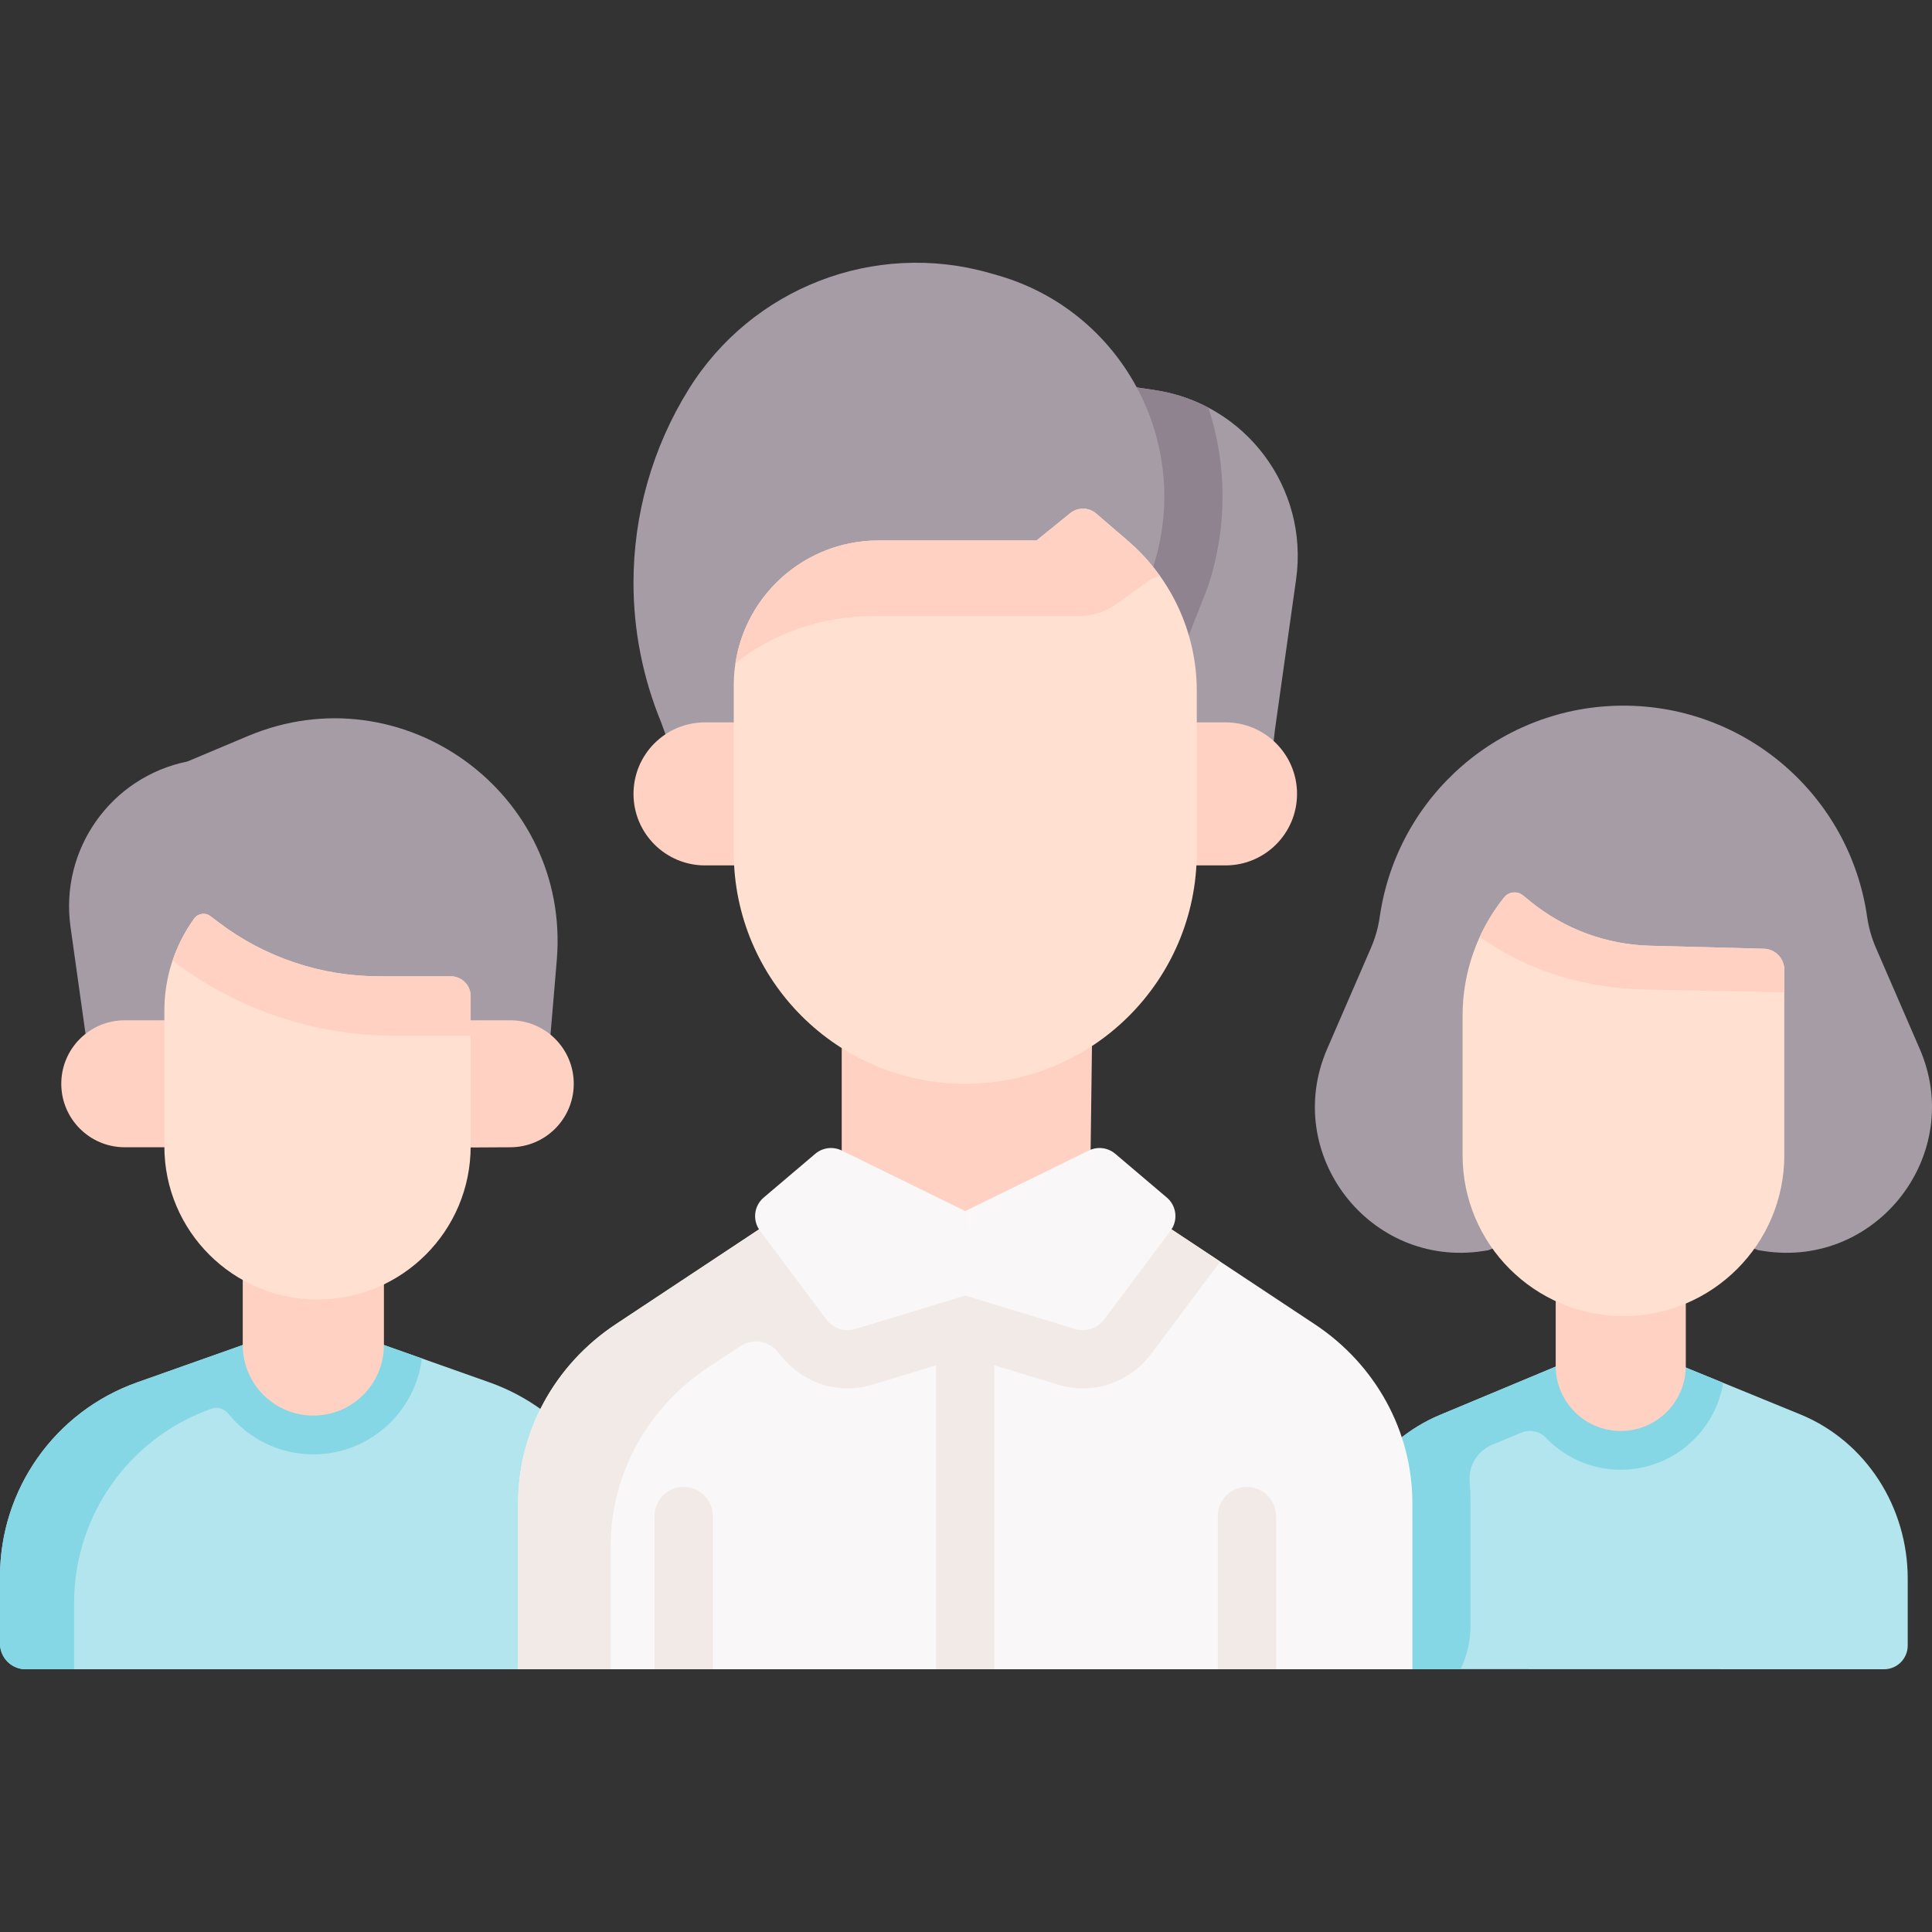 <svg id="Capa_1" enable-background="new 0 0 497.943 497.943" height="512" viewBox="0 0 497.943 497.943" width="512" xmlns="http://www.w3.org/2000/svg"><rect x="0" y="0" width="497.943" height="497.943" fill="#333333" stroke="none"/><g><path d="m464.311 364.667-39.147-16.022h-15.657l-38.369 16.023c-3.949 1.652-7.568 3.868-10.797 6.53l-24.91 21.522 3.543 25.095 13.475.827 14.267 11.554 118.859.032c3.375 0 6.111-2.736 6.111-6.112v-17.228c-.001-18.584-10.839-35.3-27.375-42.221z" fill="#b3e5ee"/><path d="m425.164 348.645h-15.657l-4.82 2.013-33.549 14.01c-3.949 1.652-7.568 3.868-10.797 6.53l-24.91 21.522 1.261 8.933 2.282 16.162 4.788.294 8.687.533 5.589 6.966 5.42 4.62h12.988c1.647-3.438 2.571-7.284 2.571-11.343v-31.52c0-1.854-.078-3.697-.229-5.527-.336-4.073 2.017-7.89 5.789-9.465l7.398-3.089c2.212-.924 4.795-.45 6.454 1.28 4.872 5.078 11.719 8.245 19.296 8.245 13.272 0 24.314-9.712 26.405-22.401z" fill="#86d7e5"/><path d="m434.49 352.042c0 9.26-7.506 16.766-16.766 16.766s-16.766-7.506-16.766-16.766v-48.634h33.532z" fill="#ffd1c2"/><path d="m453.237 322.228 1.349.207c29.231 4.489 51.957-24.977 40.191-52.109l-11.277-26.001c-1.113-2.567-1.879-5.27-2.277-8.039-4.494-31.231-31.253-54.416-62.806-54.416-31.553 0-58.312 23.185-62.806 54.416-.398 2.769-1.164 5.473-2.277 8.039l-11.276 26.002c-11.767 27.132 10.96 56.597 40.191 52.109l1.349-.207 23.533-9.229h20.458z" fill="#a59ca6"/><path d="m280.625 332.155h-63.685v-105.092h65.053z" fill="#ffd1c2"/><path d="m159.701 378.797-19.577-15.051c-4.186-3.117-8.873-5.655-13.973-7.461l-27.204-9.635-12.363-3.82h-14.091l-9.93 3.82-27.204 9.635c-21.194 7.507-35.359 27.551-35.359 50.035v17.281c0 3.66 2.967 6.626 6.626 6.626h126.923c.003-.005 16.706-33.049 26.152-51.43z" fill="#b3e5ee"/><path d="m301.7 316.686 37.175 24.629c15.739 10.427 25.141 27.649 25.141 46.051v42.862h-230.467v-42.862c0-18.401 9.402-35.623 25.141-46.051l37.175-24.629 21.075-13.246 36.213 15.333s27.782-14.553 28.861-15.333c1.079-.779 19.686 13.246 19.686 13.246z" fill="#f9f7f7"/><path d="m297.623 100.54-4.64-.69-44.2-4.305s-5.788 95.255-4.748 95.255 28.028 19.11 28.028 19.11h54.01l2.54-21.93 5.44-38.68c3.31-23.5-12.96-45.27-36.43-48.76z" fill="#a59ca6"/><g id="XMLID_2_"><g><path d="m311.343 151.185.147-.457c4.866-15.106 4.769-30.934-.047-45.671-4.212-2.227-8.844-3.778-13.821-4.518l-4.64-.69-44.2-4.305s-5.788 95.255-4.748 95.255 28.028 19.11 28.028 19.11h16.124z" fill="#8f8390"/><path d="m292.983 99.85c7.37 13.69 9.39 30.26 4.23 46.28l-25.15 63.78h-93.06l-8.6-23.73c-4.77-11.58-7.13-23.81-7.13-36 0-17.39 4.8-34.69 14.23-49.86 16.25-26.15 47.85-38.38 77.47-29.98l1.96.56c16.11 4.56 28.72 15.33 36.05 28.95z" fill="#a59ca6"/></g></g><path d="m315.857 223.044c10.18 0 18.433-8.253 18.433-18.433 0-10.18-8.253-18.433-18.433-18.433h-39.99v36.867h39.99z" fill="#ffd1c2"/><path d="m181.709 223.044c-10.18 0-18.433-8.253-18.433-18.433 0-10.18 8.253-18.433 18.433-18.433h39.99v36.867h-39.99z" fill="#ffd1c2"/><path d="m141.881 266.665 1.63-19.29c3.506-42.998-39.828-74.399-79.596-57.678l-15.604 6.561c-19.731 4.008-32.935 22.679-30.138 42.618l3.871 27.598 3.756 18.747s113.091 1.19 113.091 0c-.001-1.19 2.99-18.556 2.99-18.556z" fill="#a59ca6"/><path d="m98.948 346.65-12.363-3.82h-14.092l-6.963 2.678-2.967 1.142-27.204 9.635c-21.194 7.507-35.359 27.551-35.359 50.035v17.281c0 3.66 2.967 6.626 6.626 6.626h12.47v-17.11c0-22.482 14.164-42.526 35.356-50.034l.074-.026c1.555-.551 3.257-.013 4.294 1.271 5.17 6.407 13.08 10.513 21.935 10.513 14.372 0 26.258-10.812 27.972-24.728z" fill="#86d7e5"/><g fill="#ffd1c2"><path d="m98.948 346.65c0 10.047-8.145 18.192-18.192 18.192-10.047 0-18.192-8.145-18.192-18.192v-50.466h36.385v50.466z"/><path d="m131.513 295.688c9.038 0 16.364-7.326 16.364-16.364 0-9.038-7.326-16.364-16.364-16.364h-35.999v32.925z"/><path d="m32.156 295.688c-9.038 0-16.364-7.326-16.364-16.364 0-9.038 7.326-16.364 16.364-16.364h33.374v32.728z"/></g><path d="m248.783 279.324c32.955 0 59.67-26.715 59.67-59.67v-41.581c0-14.871-6.488-29.003-17.765-38.697l-8.179-7.03c-1.9-1.633-4.695-1.676-6.644-.102l-8.73 7.051h-40.72c-20.601 0-37.301 16.7-37.301 37.301v43.058c-.001 32.955 26.714 59.67 59.669 59.67z" fill="#ffe0d1"/><path d="m225.107 158.793h52.856c3.605 0 7.117-1.141 10.033-3.26l8.034-5.837c.874-.635 1.887-1.051 2.921-1.279-2.359-3.304-5.126-6.344-8.263-9.041l-8.179-7.03c-1.9-1.633-4.695-1.676-6.645-.102l-8.73 7.051h-40.72c-18.693 0-34.172 13.728-36.879 31.665 9.453-7.578 21.911-12.167 35.572-12.167z" fill="#ffd1c2"/><path d="m256.283 430.227v-110.87c0-.719-.107-1.412-.296-2.071-1.743.915-2.834 1.486-2.834 1.486l-10.082-4.269c-1.113 1.309-1.788 3.001-1.788 4.854v110.87z" fill="#f2eae7"/><path d="m301.7 316.686s-18.607-14.025-19.686-13.246-28.861 15.333-28.861 15.333l-36.213-15.333-14.354 9.021-6.721 4.224-37.175 24.629c-15.739 10.427-25.141 27.649-25.141 46.05v42.862h23.84v-31.767c0-18.401 9.402-35.624 25.141-46.051l8.251-5.466c3.23-2.14 7.568-1.387 9.888 1.715 3.458 4.623 8.494 7.924 14.189 8.872 3.358.559 6.755.332 9.977-.647l23.948-7.288 23.951 7.289c2.063.627 4.202.945 6.357.945h.001c6.853 0 13.396-3.276 17.501-8.765l17.119-22.889c.258-.345.481-.704.715-1.06z" fill="#f2eae7"/><path d="m216.94 296.525 31.843 15.614v21.777l-28.315 8.617c-2.762.84-5.754-.14-7.483-2.452l-17.12-22.89c-1.985-2.654-1.562-6.393.964-8.537l13.292-11.279c1.902-1.614 4.579-1.948 6.819-.85z" fill="#f9f7f7"/><path d="m280.625 296.525-31.843 15.614v21.777l28.315 8.617c2.762.84 5.754-.14 7.483-2.452l17.12-22.89c1.985-2.654 1.562-6.393-.964-8.537l-13.292-11.279c-1.902-1.614-4.579-1.948-6.819-.85z" fill="#f9f7f7"/><path d="m183.694 430.227v-39.498c0-4.143-3.358-7.5-7.5-7.5s-7.5 3.357-7.5 7.5v39.498z" fill="#f2eae7"/><path d="m328.871 430.227v-39.498c0-4.143-3.358-7.5-7.5-7.5s-7.5 3.357-7.5 7.5v39.498z" fill="#f2eae7"/><path d="m459.878 249.932v47.805c0 22.898-18.563 41.461-41.461 41.461-22.898 0-41.461-18.563-41.461-41.461v-35.979c0-11.069 3.769-21.808 10.686-30.45 1.203-1.503 3.401-1.738 4.895-.523l1.935 1.574c8.709 7.086 19.519 11.089 30.743 11.385l29.391.775c2.934.078 5.272 2.478 5.272 5.413z" fill="#ffe0d1"/><path d="m382.198 242.067 2.465 1.574c11.092 7.086 24.858 11.089 39.152 11.385l36.064.747v-5.841c0-2.935-2.338-5.336-5.272-5.413l-29.391-.775c-11.224-.296-22.034-4.299-30.743-11.385l-1.935-1.575c-1.494-1.215-3.692-.98-4.895.523-2.551 3.186-4.669 6.659-6.333 10.328.309.117.609.255.888.432z" fill="#ffd1c2"/><path d="m50.047 236.741c-4.994 6.897-7.683 15.195-7.683 23.71v35.005c0 21.799 17.671 39.47 39.47 39.47 21.799 0 39.47-17.671 39.47-39.47v-38.711c0-2.83-2.294-5.123-5.123-5.123h-18.52c-14.917 0-29.424-4.879-41.309-13.893l-2.122-1.609c-1.321-1.004-3.21-.723-4.183.621z" fill="#ffe0d1"/><path d="m44.838 247.837c16.33 12.385 36.263 19.089 56.759 19.089h19.708v-10.181c0-2.83-2.294-5.124-5.123-5.124h-18.52c-14.917 0-29.424-4.879-41.309-13.893l-2.122-1.609c-1.322-1.003-3.21-.722-4.184.622-2.408 3.326-4.274 6.979-5.567 10.824z" fill="#ffd1c2"/></g></svg>